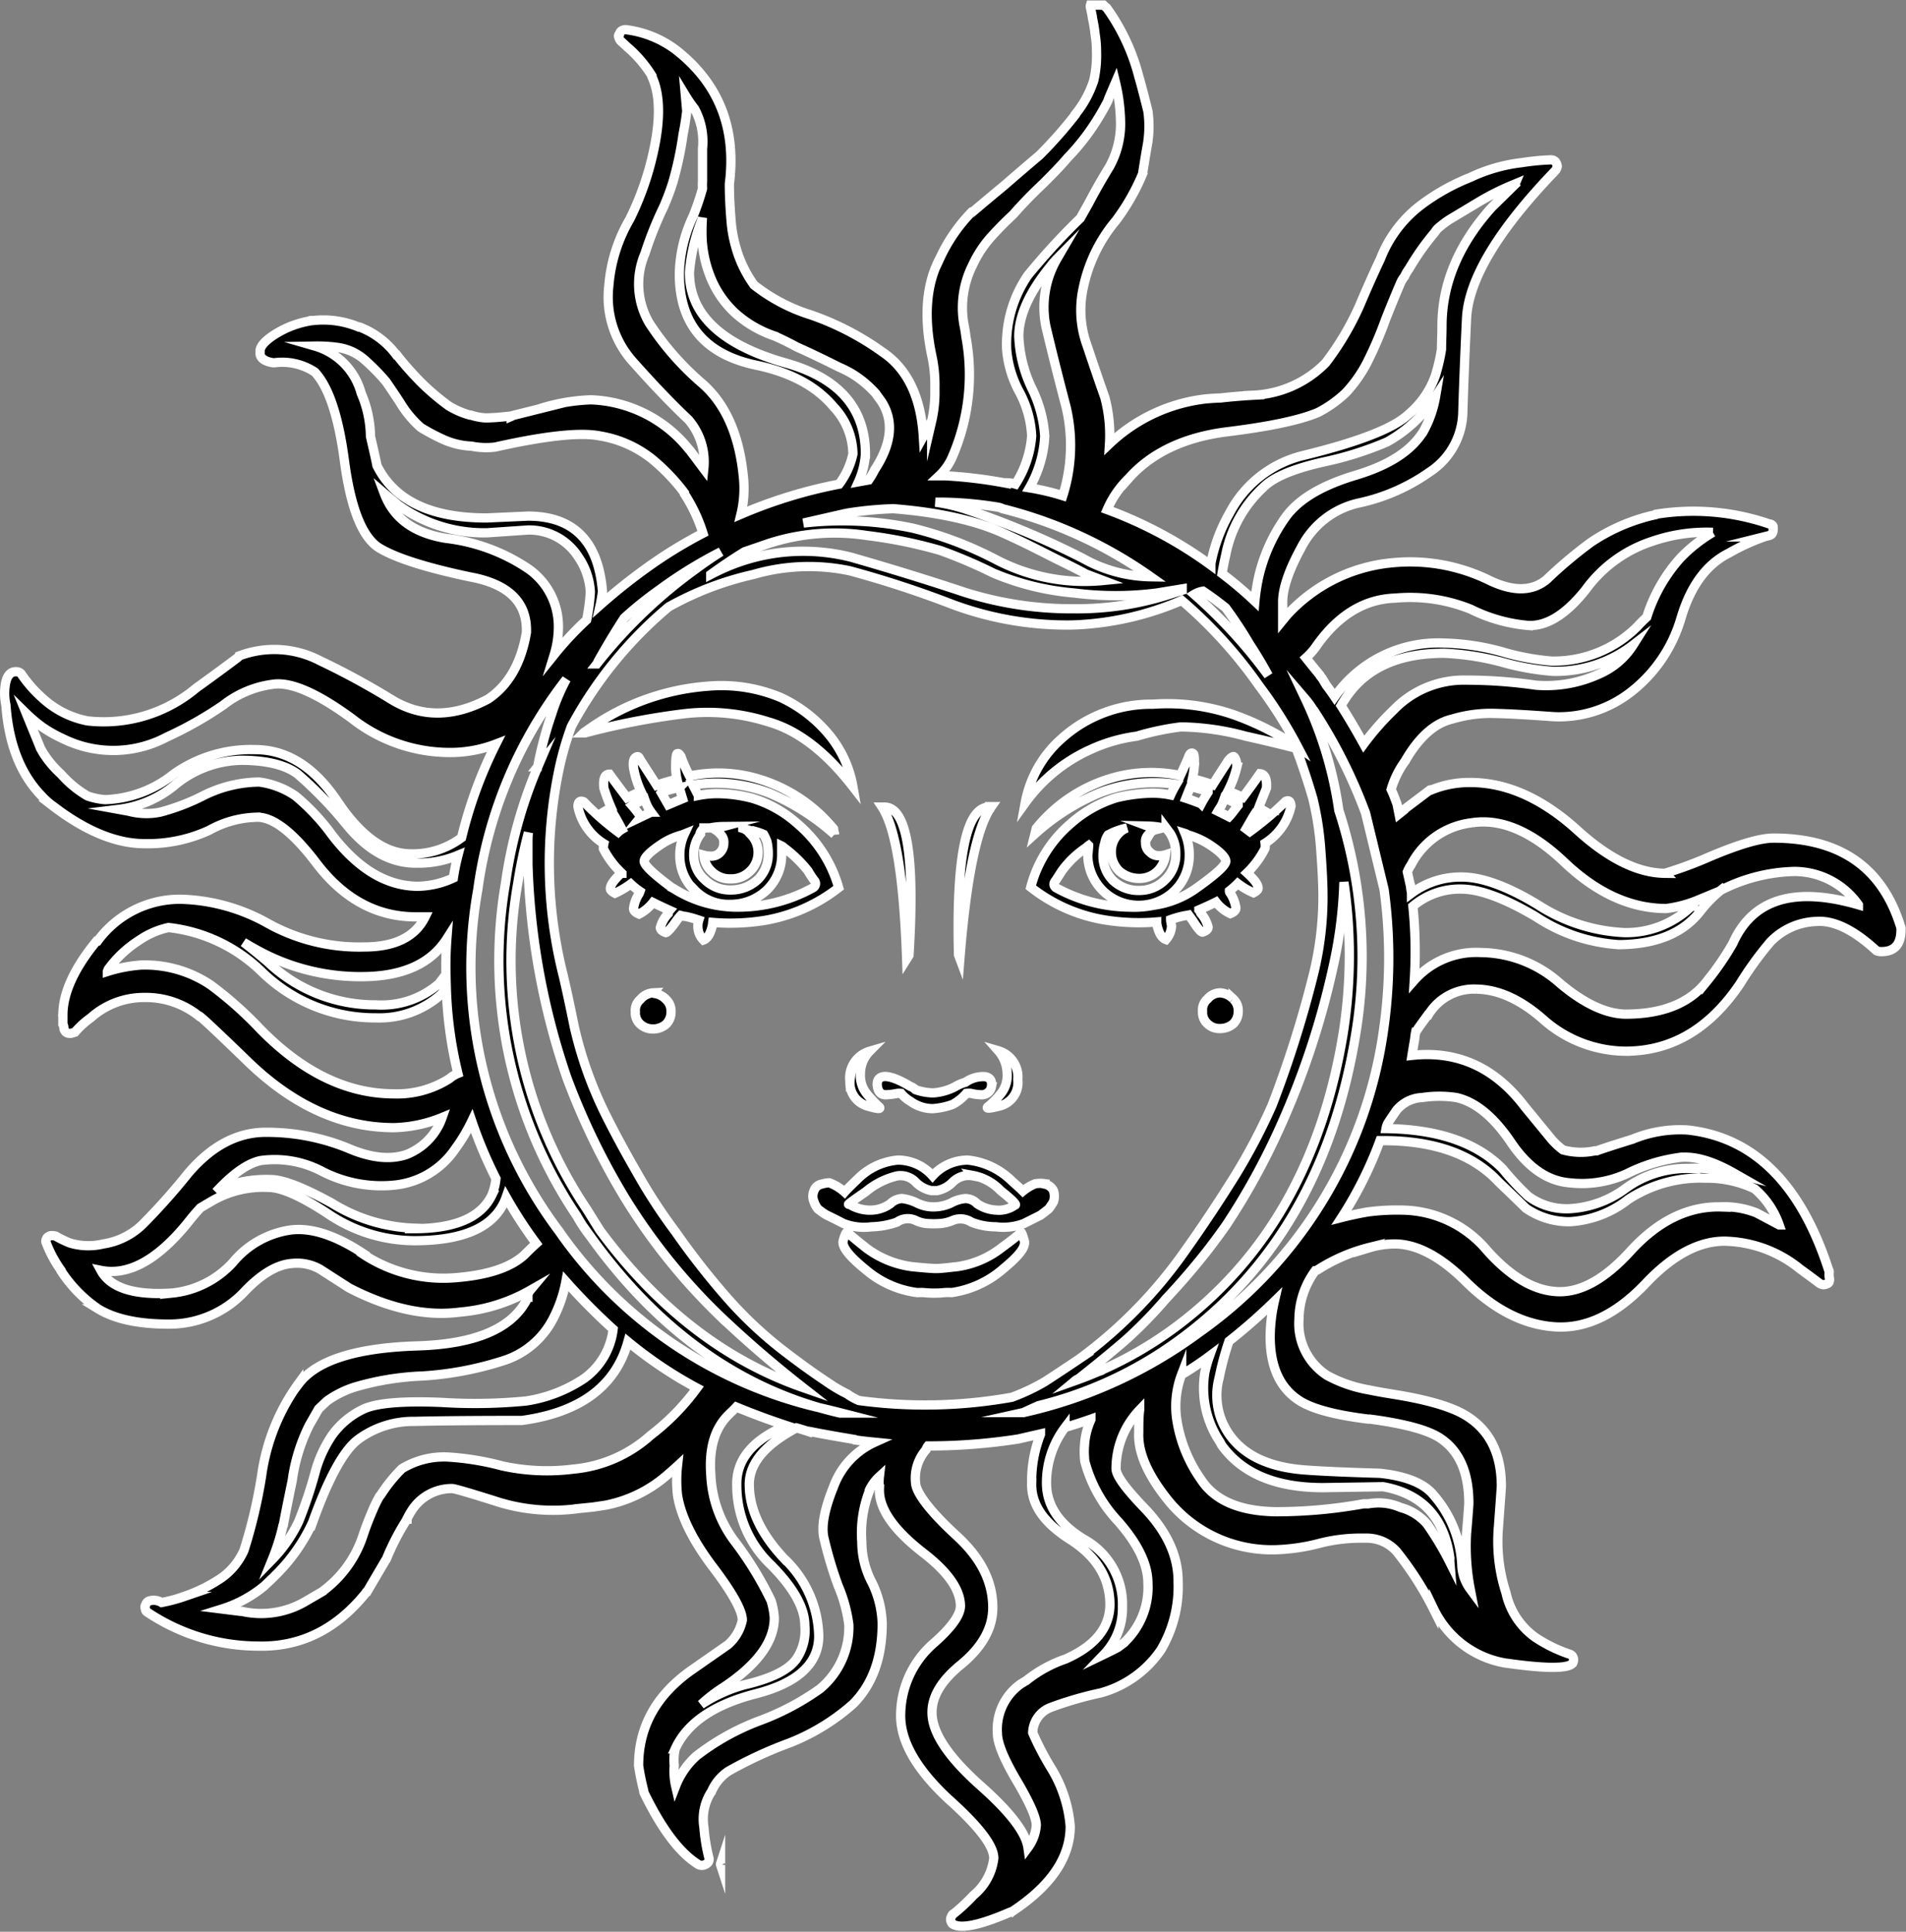 <svg id="ecosun" xmlns="http://www.w3.org/2000/svg" viewBox="0 0 205.79 208.48"><rect x="0" y="0" width="205.79" height="208.48" fill="#808080" stroke="none"/><defs><style>.cls-1{stroke:#fff;stroke-miterlimit:10;}</style></defs><title>economysun_2</title><g id="图层_2" data-name="图层 2"><g id="Layer_1" data-name="Layer 1"><path class="cls-1" d="M191,57.8l-.6.15h.05a23,23,0,0,0-3.8,1.75q-3.6,1.8-5.15,7a15.61,15.61,0,0,1-5.7,8.2,12.63,12.63,0,0,1-8,2.45c-2.77-.2-4.83-.32-6.2-.35a14.49,14.49,0,0,0-4.8.6q-2.85.65-5.1,4.55a10,10,0,0,0-1.5,3.05c.2.43.38.88.55,1.35a1.73,1.73,0,0,1,.1.3l.2,1,.5-.4a0,0,0,0,1,0-.05l2.85-2.15a.21.21,0,0,1,.15,0,10.8,10.8,0,0,1,4.2-.8q5.85,0,11.5,5.1,5.1,4.65,9.5,4.7a42.14,42.14,0,0,0,4.75-1.75q4.84-2.06,7-2.05,10.85,0,13.75,9.7v.2c0,1.57-.7,2.35-2.1,2.35a1.2,1.2,0,0,1-.55-.1q-3.7-3.41-6.55-3.15H196a7.22,7.22,0,0,0-4.85,2.2,36.78,36.78,0,0,0-3.3,4.55q-4.9,7.25-12.35,7.25a13.54,13.54,0,0,1-8.9-3.45c-2.43-2.13-4.83-3.22-7.2-3.25a5.74,5.74,0,0,0-5.2,2.8l-.05,0c-.53.73-1,1.35-1.3,1.85a5.79,5.79,0,0,0-.1.7q-.15.86-.3,1.8,7.35-.8,12.15,5.5l2.75,3.35a7.8,7.8,0,0,0,1.4,1.35,7.32,7.32,0,0,0,3.45.1s0,0,.1,0h.1c.53-.2,1.82-.62,3.85-1.25h0a13.51,13.51,0,0,1,5.95-1q10.74,1.16,15.25,15.15s.05,0,.05.15a3.45,3.45,0,0,0,0,.6.73.73,0,0,1,0,.45.32.32,0,0,1-.25.25.88.88,0,0,1-.4.1,1,1,0,0,1-.4-.15c-.57-.43-1.27-.95-2.1-1.55a13.31,13.31,0,0,0-8.15-3q-4.2,0-8.5,4.55-4.75,5-9.75,4.7t-9.6-4.8q-4.16-4.16-7.8-4.15a9.53,9.53,0,0,0-2.65.4l.05-.05a18.83,18.83,0,0,0-5.7,2.45h0l-.25.1v0a8.93,8.93,0,0,0-1.75,5.2,6.66,6.66,0,0,0,3.05,6.1h0a14.56,14.56,0,0,0,4.5,1.55c.8.17,1.73.33,2.8.5q5.55.9,7.8,2.35c2.47,1.57,3.7,4.08,3.7,7.55,0,.13-.12,1.77-.35,4.9a18,18,0,0,0,.85,6.6,8,8,0,0,0,3.15,4.8h0a15.71,15.71,0,0,0,3.65,1.8.73.73,0,0,1,.35.2,1,1,0,0,1,.15.35.93.93,0,0,1-.1.45,1.19,1.19,0,0,1-.4.25q-1.46.49-6.7-.25h-.05a10.55,10.55,0,0,1-7.85-5.85v.05a35.45,35.45,0,0,0-4-6.25,4.32,4.32,0,0,0-3.25-1.45h-.45a17.79,17.79,0,0,0-4.6.55,21.16,21.16,0,0,1-4.7.7,14.41,14.41,0,0,1-11.85-5.55q-3.15-4-3-7.1c0-.9,0-1.72.1-2.45a9.18,9.18,0,0,0-2.55,6.35c0,.77,1.1,2.23,3.2,4.4,2.37,2.53,3.53,5.15,3.5,7.85a13.36,13.36,0,0,1-1.85,7.3,11.54,11.54,0,0,1-6.5,4.65h0a38.92,38.92,0,0,0-5.35,1.55,3,3,0,0,0-2,2.75,30.81,30.81,0,0,0,1.95,3.75,14.15,14.15,0,0,1,2.1,6.35q0,5.1-6.35,9.25a.16.16,0,0,0-.1,0q-4.76,2.06-6.15,1.35a.46.46,0,0,1-.25-.3.53.53,0,0,1,0-.5c.07-.2.15-.32.25-.35a19.64,19.64,0,0,0,2.15-2,6.13,6.13,0,0,0,2.2-4c0-1.37-1.65-3.48-4.85-6.35q-5.4-5-5.2-9.35a10.32,10.32,0,0,1,3.55-7.5q2.85-2.5,2.9-4c0-1.8-1.37-3.72-4-5.75-3.23-2.5-4.82-4.8-4.75-6.9a6,6,0,0,1,0-1.35,4.76,4.76,0,0,0-1.1,1.5.16.16,0,0,0,0,.1,12.54,12.54,0,0,0-.8,5.45,9.41,9.41,0,0,0,1.1,4.4,10.73,10.73,0,0,1,1.1,4.4q0,5.55-3.15,8.7a23,23,0,0,1-6.85,4.2,44.44,44.44,0,0,0-6.6,3.05,5,5,0,0,0-1.85,2.25,0,0,0,0,0-.05.05A5.43,5.43,0,0,0,76,197.2a19.85,19.85,0,0,0,.55,3.35.61.61,0,0,1-.1.45,1,1,0,0,1-.5.3.91.91,0,0,1-.5-.05q-3-1.8-5.9-7.75a.62.62,0,0,1-.05-.25,26.08,26.08,0,0,1-.55-2.7q0-6.35,5.85-10.4l3.8-2.65a4.77,4.77,0,0,0,1.55-2.65q0-1.5-3-5.5-3.45-4.5-4-8a14.39,14.39,0,0,1,0-3.15c-.4.37-.82.73-1.25,1.1a14.24,14.24,0,0,1-6.55,3.15l-1.35.2-1.5.15a20.07,20.07,0,0,1-8.55-.65q-4.61-1.46-5.1-1.5a5.12,5.12,0,0,0-4.45,2.45c-.13.2-.28.47-.45.8v.05a26.27,26.27,0,0,0-2.25,4.35,0,0,0,0,0-.05.05l-2,3.4c-.07,0-.1.07-.1.1q-4.8,6-11.75,5.8h-.05a21.56,21.56,0,0,1-11.9-3.7.43.43,0,0,1-.15-.3.51.51,0,0,1,.05-.5.58.58,0,0,1,.3-.35,1.64,1.64,0,0,1,1.4.15,17.86,17.86,0,0,0,2.45-.65h-.05a17,17,0,0,0,4.05-2,7.19,7.19,0,0,0,2.45-3,55.12,55.12,0,0,0,1.9-8.05,22,22,0,0,1,4-9.95v.05q2.85-3.8,12.9-4.1,9.15-.3,11.65-4.85a3.29,3.29,0,0,1,.1-.4H57v-.1a.21.21,0,0,1,0-.15,1.22,1.22,0,0,1,.25-.5,18.37,18.37,0,0,1-7.55,2.35q-5.51.75-12-2.6L34.59,137a5,5,0,0,0-3-.65c-1.63.1-3.37,1.12-5.2,3.05a11.13,11.13,0,0,1-8.1,3.5h-.1q-4.9,0-7.6-1.65a14.48,14.48,0,0,1-4-4.1v-.05A13,13,0,0,1,5,134.15a.4.4,0,0,1,0-.4.46.46,0,0,1,.25-.3.6.6,0,0,1,.35-.1,1.83,1.83,0,0,1,.4.05,12,12,0,0,0,1.55.75,6.89,6.89,0,0,0,3.6.1A7.78,7.78,0,0,0,15.54,132a70.18,70.18,0,0,0,4.8-5.4q3.8-4.45,8.45-4.4a23.18,23.18,0,0,1,8.75,1.7c2.47,1.07,4.58,1.3,6.35.7a6.64,6.64,0,0,0,3.85-4,14.64,14.64,0,0,1-5.2,1.1q-8.51,0-15.95-7.3-4.5-4.35-5-4.7h-.05a9.2,9.2,0,0,0-6-2.05,8.6,8.6,0,0,0-5.75,2.2,9.17,9.17,0,0,0-1.7,1.55l-.35.1a.9.9,0,0,1-.4,0,.49.49,0,0,1-.3-.2.66.66,0,0,1-.15-.4.6.6,0,0,0-.1-.35v-.2l0-.7a.07.07,0,0,1,0-.1c0-2.33,1.18-5,3.65-8l.1,0a11,11,0,0,1,9-4.5A20.24,20.24,0,0,1,29,99.7a20.31,20.31,0,0,0,10.3,2.5q5,0,6.6-3.25c-.33,0-.67,0-1,0q-6.3,0-10.7-5.75c-2.6-3.43-4.8-5.12-6.6-5a11,11,0,0,0-5,1.4,15.81,15.81,0,0,1-7,1.45q-4.61,0-10-4.15a7.47,7.47,0,0,1-1.1-1Q1.09,82.4.64,76.1a6,6,0,0,1-.05-2.3c.17-.93.58-1.37,1.25-1.3a.69.69,0,0,1,.3.1.54.54,0,0,1,.2.2,13.88,13.88,0,0,0,2.25,2.55A10,10,0,0,0,9.44,77.8a15.52,15.52,0,0,0,11.75-3.55h0q2.36-1.69,4.5-3.3a.48.48,0,0,0,.1-.15,10.68,10.68,0,0,1,8.75.5,81.14,81.14,0,0,1,7.65,4.15q4.84,3,10.5,0,3.3-2.2,4.15-7.2V68q0-4.65-6.15-5.75-6.85-1.45-9.55-3-2.89-1.54-3.95-9.5-.95-7.2-3.2-9.6a6.38,6.38,0,0,0-4.35-1h-.15C28.47,39,28,38.55,28.09,38q-.11-.71,1.2-1.65a10.31,10.31,0,0,1,4.1-1.7.16.16,0,0,1,.1-.05.62.62,0,0,1,.25,0,10,10,0,0,1,5,.7h.1a8.9,8.9,0,0,1,3.95,3h.05c.77,1,1.6,1.92,2.5,2.85a26,26,0,0,0,3.1,2.65,9,9,0,0,0,2.3,1h.1a6.33,6.33,0,0,0,1.55.3c.93,0,1.87-.1,2.8-.2h.05l-.05.05a.48.48,0,0,0,.15-.1l2.8-.7a20.4,20.4,0,0,1,5.65-1h.05A14.18,14.18,0,0,1,74.39,48.5l.1.1,1.5,2a7,7,0,0,0-1.65-5.3q-2.7-2.55-5.9-6.15a10.47,10.47,0,0,1-2.7-8.35A16.85,16.85,0,0,1,68,23.65a31.46,31.46,0,0,0,2.65-7.75c.67-3.27.58-5.8-.25-7.6V8.2a13.37,13.37,0,0,0-2.7-3.15L67,4.4a1.07,1.07,0,0,1-.2-.4.31.31,0,0,1,.1-.35.47.47,0,0,1,.25-.35.85.85,0,0,1,.4-.1A11.27,11.27,0,0,1,73,5.4q6.9,5.4,5.75,14.45c0,1.57.1,2.95.2,4.15a13.69,13.69,0,0,0,.45,2.5,12.9,12.9,0,0,0,1.9,4.1l.1.15A19.12,19.12,0,0,0,87.59,34a30.11,30.11,0,0,1,7.7,4q4,2.7,4.4,9.1c.33-.6.63-1.17.9-1.7v.05a13.67,13.67,0,0,0,.35-3.45v-.1a14.76,14.76,0,0,0-.3-3.35q-1.4-6.49.85-10.7a17.93,17.93,0,0,1,3.45-5,.16.16,0,0,1,.1,0c1.1-.93,2.22-1.87,3.35-2.8q1.9-1.65,3.85-3.3l.05-.05a46.56,46.56,0,0,0,3.8-4.3v-.05a11.35,11.35,0,0,0,2-3.65,12,12,0,0,0,.3-3.1v0a11.52,11.52,0,0,0-.15-1.9,16.08,16.08,0,0,0-.3-1.8l0-.1c-.07-.33-.13-.65-.2-.95a.51.51,0,0,1,0-.3h1.4a3.63,3.63,0,0,0,.35.3,22.13,22.13,0,0,1,3.45,7.35c.37,1.27.68,2.53,1,3.8a11.78,11.78,0,0,1,0,3.25v.05c-.2,1.1-.38,2.2-.55,3.3a.16.16,0,0,0,0,.1,23.37,23.37,0,0,1-2.9,5.1,16.48,16.48,0,0,0-3.55,7.35,11.12,11.12,0,0,0,.45,6.2q1,3,1.9,5.55a15.72,15.72,0,0,1,.5,5,18.07,18.07,0,0,1,10-4.8c.5-.07,1.17-.12,2-.15q1.8-.2,3.6-.3a11.62,11.62,0,0,0,7.75-3.5A30.82,30.82,0,0,0,146.79,33c.73-1.73,1.48-3.42,2.25-5.05a13.33,13.33,0,0,1,4.35-5.8,22.8,22.8,0,0,1,5.35-3,17.55,17.55,0,0,1,5.6-1.6,25.5,25.5,0,0,1,3.1-.3.69.69,0,0,1,.5.2,1.19,1.19,0,0,1,.2.5,1.15,1.15,0,0,1-.2.45q-9.3,9.65-9.6,16c-.2,4.27-.33,7.63-.4,10.1a7.9,7.9,0,0,1-3.6,6.45,20.8,20.8,0,0,1-7.7,3.35,9.24,9.24,0,0,0-6.15,4.8c-1.37,2.5-2,4.45-2,5.85,0,.7,0,1.37,0,2l.45-.55a17.53,17.53,0,0,1,11.25-5.65,19.41,19.41,0,0,1,10.55,1.85q3.9,1.9,6.25-.05a48,48,0,0,1,4.75-4,20.23,20.23,0,0,1,7-3,0,0,0,0,1,.05-.05,25.2,25.2,0,0,1,12.25,1.05.44.44,0,0,1,.4.25,2.68,2.68,0,0,1,0,.45.66.66,0,0,1-.15.4A.63.63,0,0,1,191,57.8Zm-6.05-.35a18.1,18.1,0,0,0-6.65,1,14.36,14.36,0,0,0-7.1,5.2q-3.19,4-6.2,3.85a17.15,17.15,0,0,1-6.2-1.75,17.53,17.53,0,0,0-8.15-1.2q-4.9.15-8.4,5A7.56,7.56,0,0,1,141,71c.5.63,1,1.25,1.5,1.85l0,0a.16.16,0,0,0,.05.1,1.82,1.82,0,0,0,.2.25l.45.75v0c.33.43.63.85.9,1.25a13.66,13.66,0,0,1,11.75-5.8,25.57,25.57,0,0,1,6.7,1.05,26.27,26.27,0,0,0,5,.9,12.79,12.79,0,0,0,9.25-3.75,13.63,13.63,0,0,1,1-1,17.26,17.26,0,0,1,3.65-6.4A16.52,16.52,0,0,1,184.94,57.45Zm1,38.5a14,14,0,0,0-2.3,2.3c-1.83,2.43-4.79,3.67-8.85,3.7a18.26,18.26,0,0,1-8.95-3q-5.06-3-8.1-3a7.83,7.83,0,0,0-5.2,1.85,49.57,49.57,0,0,1,.15,8,8.93,8.93,0,0,1,7.2-3,13,13,0,0,1,8.5,3.3c2.6,2.2,5,3.32,7.1,3.35q6,0,8.75-3.5a30.54,30.54,0,0,0,2.85-4.15q3.19-7.16,13.55-4.15a8.46,8.46,0,0,0-6.9-3.6A18.31,18.31,0,0,0,185.94,96Zm-.3,34.3a9.48,9.48,0,0,1,4,.65l2.45,1.3a9,9,0,0,0-2.65-3.9,12,12,0,0,0-5.35-1.15,14.21,14.21,0,0,0-8.3,2.3,11.26,11.26,0,0,1-6.3,2.4,8.18,8.18,0,0,1-4.75-1.45c-.27-.27-1.25-1.22-2.95-2.85q-4.16-4.45-12.45-4.45H149a41.8,41.8,0,0,1-4.15,8.3c.9-.23,1.83-.43,2.8-.6a24.21,24.21,0,0,1,3.85-.2,12.14,12.14,0,0,1,9.05,4.35q3.85,4.31,7.65,4.45t8-4.55Q180.54,130.2,185.64,130.25Zm-3-32.45a3.08,3.08,0,0,1,.65-.65,13.23,13.23,0,0,1-3.4.9q-5.74,0-11-5t-10-4.25a8.45,8.45,0,0,0-6.55,4.55,3.51,3.51,0,0,0-.4.75l.3,1.35a.3.3,0,0,1,.05.2c0,.23.07.48.1.75a8.92,8.92,0,0,1,5.4-1.75q3.3,0,8.25,3a18.75,18.75,0,0,0,9.35,3A10.19,10.19,0,0,0,182.64,97.8Zm-.3,28.3a16.22,16.22,0,0,1,4.85.5q-3.6-2.05-6.1-1.65a17.88,17.88,0,0,0-5.4,1.7,11.69,11.69,0,0,1-6.25,1q-3.56-.3-6.3-4.35c-1.87-2.77-3.83-4.38-5.9-4.85a12.43,12.43,0,0,0-3.7,0,3.79,3.79,0,0,0-2.75,1.35c-.44.63-.78,1.13-1,1.5a2.38,2.38,0,0,0-.15.5q8.44.11,12.6,4.35A30.32,30.32,0,0,0,165,129.1a7,7,0,0,0,4.4,1.35,11.17,11.17,0,0,0,6.05-2.15A11.24,11.24,0,0,1,182.34,126.1Zm-91-70.7-4.6,1.05a36.93,36.93,0,0,1,11.8.55,39.92,39.92,0,0,1,9,3.4,20.59,20.59,0,0,0,11.55,2.25l-1.85-.7c-.6-.33-1.55-.82-2.85-1.45s-3.32-1.73-6.15-3-6.73-2.2-11.8-2.6A39,39,0,0,0,91.34,55.4ZM72.19,65.5l0,0a44.06,44.06,0,0,0-10.5,12.9,34.23,34.23,0,0,0-1.25,4.25,49.55,49.55,0,0,0,.4,22.75c.4,1.73.78,3.52,1.15,5.35a42.4,42.4,0,0,0,3.4,9.55q1.5,3,3.35,6.2a58.23,58.23,0,0,0,4.2,6.45,81.73,81.73,0,0,0,5.3,6.8,43.47,43.47,0,0,0,6.2,5.9c1.47,1.13,3,2.27,4.7,3.4a17,17,0,0,0,2.35,1.4,6.24,6.24,0,0,0,1.25.7,53.2,53.2,0,0,0,16.5-.35,22,22,0,0,0,3.6-1.7c1.23-.8,2.47-1.62,3.7-2.45a50.1,50.1,0,0,0,11.3-11.5q2.85-4,5.5-8.25a64.14,64.14,0,0,0,4-7.6,119.52,119.52,0,0,0,4.5-14.25,34.88,34.88,0,0,0,1-8.15c0-1.8-.12-3.58-.25-5.35a32.64,32.64,0,0,0-.85-5.4q-.8-2.74-1.8-5.4-2.74-.7-5.45-1.3a27.71,27.71,0,0,0-7-1,28.93,28.93,0,0,0-4.75,1,17.17,17.17,0,0,0-4.9,1.4,17.59,17.59,0,0,0-7.15,5.8,12.18,12.18,0,0,1,4-7A14.44,14.44,0,0,1,124.49,76a22,22,0,0,1,8.75,1.15,30.65,30.65,0,0,1,6.9,3.5,48.15,48.15,0,0,0-4.2-6.65,49.32,49.32,0,0,0-8.35-9.2,32.3,32.3,0,0,1-11.8,2.65,35.52,35.52,0,0,1-12.9-2.2,110.94,110.94,0,0,0-11.15-3.65,21.44,21.44,0,0,0-10.4.4A33.91,33.91,0,0,0,72.19,65.5Zm-1-1.85h0a39,39,0,0,0-3.8,3.05Q65.9,69,64.59,71.35q0,.11-.15.3A53,53,0,0,1,75.14,61.4c.9-.67,1.8-1.28,2.7-1.85A47.42,47.42,0,0,0,71.19,63.65ZM52.59,57.5a15.82,15.82,0,0,1-9.6-3c-.57-.47-1.07-.88-1.5-1.25,1,2.67,3.18,4.28,6.65,4.85a20,20,0,0,1,9,3.35,7.59,7.59,0,0,1,3.15,6.25,10.22,10.22,0,0,1-.45,2.95,34.39,34.39,0,0,1,3.5-3.75,22,22,0,0,0,.4-3,7.37,7.37,0,0,0-1.3-3.8A6.29,6.29,0,0,0,57,57.2ZM41.69,41.2a22,22,0,0,0-2.3-2.35,5.6,5.6,0,0,0-2.9-1.35A16,16,0,0,0,34,37.35a7.27,7.27,0,0,1,5,5.1,12.1,12.1,0,0,1,1,4.65c.23,1,.47,2,.7,3.15q2.81,5.66,11.85,5.65L57,55.7q7.4,0,8.05,8.15c-.07.5-.15,1-.25,1.45,1.5-1.33,3.1-2.62,4.8-3.85a49.29,49.29,0,0,1,6.3-3.9,17.25,17.25,0,0,0-2-4.25l0-.1a21,21,0,0,0-3.55-3.7,12.23,12.23,0,0,0-5.55-2.45q-3.15-.64-11.35,1.2a8.14,8.14,0,0,1-2.55-.1,8.27,8.27,0,0,1-3.1-.75,22.79,22.79,0,0,1-2.35-1.25,11.31,11.31,0,0,1-2.25-2.7Q42.55,42.45,41.69,41.2ZM75.84,23.5a3,3,0,0,1-.15.45,19.45,19.45,0,0,0-1.25,5.45q0,6.8,10.3,9.75,8.7,2.4,8.7,9.85a8.74,8.74,0,0,1-.75,3l1.1-.2a8.86,8.86,0,0,0,.65-1.1q2.75-4.2.75-7.35l-.65-.9a11.46,11.46,0,0,0-2.6-2.15,13.05,13.05,0,0,0-1.4-.7c-1.53-.77-3-1.48-4.5-2.15-.87-.47-1.68-.87-2.45-1.2a12.17,12.17,0,0,1-4.2-2.45,10.67,10.67,0,0,1-2.6-3.7,12.83,12.83,0,0,1-1-5.15C75.79,24.43,75.81,24,75.84,23.5Zm-3.2-3.8a25.36,25.36,0,0,1-1,2.65,39.08,39.08,0,0,0-2,5,8.32,8.32,0,0,0,.45,7.5,30.35,30.35,0,0,0,5.8,6.6q3.8,3.4,4.4,10.3A11.81,11.81,0,0,1,80,55.5a51.7,51.7,0,0,1,10.6-3.25A8.44,8.44,0,0,0,92.09,49,7.53,7.53,0,0,0,90,43.9q-2.8-3.34-8.4-4.5-8.25-1.76-8.25-9.85a15.12,15.12,0,0,1,1.5-6.25,27.87,27.87,0,0,0,1-2.95,7.16,7.16,0,0,1,0-.8v-3.5a7.45,7.45,0,0,0-.85-4.3,14.9,14.9,0,0,1-1-1.45l.15,1.7c-.1.83-.23,1.67-.4,2.5A37.58,37.58,0,0,1,72.64,19.7Zm7.75,39.85q-1.8,1.1-3.65,2.45a24.26,24.26,0,0,1,2.55-1.15,21.05,21.05,0,0,1,12.65-.7q6.15,1.76,12.15,3.75a38.18,38.18,0,0,0,11.85,1.8,32.67,32.67,0,0,0,10.15-1.5l1.55-.5v-.15l-2.75.45A35.19,35.19,0,0,1,116,64a28.74,28.74,0,0,1-8.75-2.15,53.09,53.09,0,0,0-5.75-2.45,50.41,50.41,0,0,0-7.85-1.6A23.08,23.08,0,0,0,83,58.65ZM11.69,104.6l-.1.25a15.84,15.84,0,0,1,3.65-.7,12.71,12.71,0,0,1,7.5,2.15,40.63,40.63,0,0,1,5.35,4.75q6.79,6.95,14.35,7a10.53,10.53,0,0,0,6.1-1.65,3.2,3.2,0,0,1,.9-.55,44.24,44.24,0,0,1-1.25-9.2,6.22,6.22,0,0,1-.6.7,10,10,0,0,1-7,2.5,17.49,17.49,0,0,1-12.25-4.9,17.15,17.15,0,0,0-10.15-4.85,9,9,0,0,0-3.2,1.4A12.25,12.25,0,0,0,11.69,104.6ZM4.59,81.15a11,11,0,0,0,2,2.4A11.56,11.56,0,0,0,9.44,85.9a7.44,7.44,0,0,0,1.9.4,12.48,12.48,0,0,0,7.4-2.75,14.41,14.41,0,0,1,8.8-2.65q5.15,0,8.9,5.6t7.85,5.65a8.77,8.77,0,0,0,5.55-1.75,47,47,0,0,1,3.7-10.1,13.72,13.72,0,0,1-4.35.9A17.12,17.12,0,0,1,38,77.55q-5.66-4.15-8.55-3.7a10.91,10.91,0,0,0-5.35,2.25A40.49,40.49,0,0,1,18,79.55a12.28,12.28,0,0,1-11.25.15,14.14,14.14,0,0,1-2.2-1.25A16,16,0,0,1,2.84,77L4.39,80.8A3.63,3.63,0,0,1,4.59,81.15Zm157.7-9.65a28.93,28.93,0,0,0-6.4-1q-7.5,0-10.7,5c-.13.2-.27.42-.4.65.87,1.37,1.68,2.75,2.45,4.15a29,29,0,0,1,3.25-3.7,10.5,10.5,0,0,1,7.8-3.2,52.86,52.86,0,0,1,7.55.55,13.73,13.73,0,0,0,6.8-1.2,8.19,8.19,0,0,0,3.7-3.15,13.7,13.7,0,0,1-8.7,2.85A27.74,27.74,0,0,1,162.29,71.5ZM132.34,59.9c-.13.57-.27,1.23-.4,2a42,42,0,0,1,3.55,3,21.2,21.2,0,0,1,.4-2.6,18.11,18.11,0,0,1,3-6.6c1.4-1.87,3.88-3.33,7.45-4.4s6-2.58,7.35-4.75A11.93,11.93,0,0,0,155,42.8a14.8,14.8,0,0,1-5.25,4.9,36.51,36.51,0,0,1-6.8,2.15q-4.91,1.09-6.55,2.75A13.39,13.39,0,0,0,132.34,59.9Zm0,5.7c-.83-.67-1.65-1.27-2.45-1.8a2.68,2.68,0,0,0-.95.35,54.23,54.23,0,0,1,8,8.75c-.63-1.17-1.3-2.28-2-3.35A45.6,45.6,0,0,0,132.34,65.6Zm-24.1-10.7a1.63,1.63,0,0,0-.4-.15A40.59,40.59,0,0,0,102,54.2h-1a18,18,0,0,1,3.55.85,93.32,93.32,0,0,1,12.35,5.2,15.44,15.44,0,0,0,7.35,2A47.92,47.92,0,0,0,108.24,54.9Zm4.7-19.6a10.42,10.42,0,0,1,1.2-7.4,7.64,7.64,0,0,0-.65.75Q110,32.9,110,36.3a14.31,14.31,0,0,0,1.45,5.7,13.52,13.52,0,0,1,1.35,5.1,12.51,12.51,0,0,1-1.65,5.55,25.48,25.48,0,0,1,3.6.85,18,18,0,0,0,.35-9.6Q113.94,39.5,112.94,35.3Zm-.3-15.5q-1.76,1.65-3.25,3.35c-.9.83-1.75,1.7-2.55,2.6a12.51,12.51,0,0,0-1.85,2.9,10.22,10.22,0,0,0-.85,6.7q.1.55.15,1a22.26,22.26,0,0,1-1.4,12.8,6.1,6.1,0,0,1-1.5,2.2h.7a49.82,49.82,0,0,1,6.55.8v-.05q.49,0,1,.15a11.17,11.17,0,0,0,1.75-5.2,11.13,11.13,0,0,0-1.3-4.7,11.56,11.56,0,0,1-1.4-4.65,13.1,13.1,0,0,1,2.3-8,72.35,72.35,0,0,1,5.65-6.15l.9-1.6q1.05-2,2.25-3.95a9.57,9.57,0,0,0,1.2-4.6,19.78,19.78,0,0,0-.55-4.5l-.6,1.4c-.1.23-.18.45-.25.65-.4.77-.83,1.52-1.3,2.25a24.15,24.15,0,0,1-3,3.8C114.44,18,113.54,18.9,112.64,19.8Zm50.85.2a.48.48,0,0,0,.1-.15l-.6.25a28.1,28.1,0,0,0-3.5,1.8c-1,.6-2,1.2-3,1.8a10.49,10.49,0,0,0-1.3,1c-.14.17-.23.3-.3.4a28.31,28.31,0,0,0-2.75,3.9,4.3,4.3,0,0,0-.5.85,3,3,0,0,0-.45.75c-.57,1.33-1.1,2.63-1.6,3.9a40.84,40.84,0,0,1-2,4.65,14.44,14.44,0,0,1-2.3,3.25,13,13,0,0,1-2.95,2.1c-1.93.83-5.22,1.53-9.85,2.1s-8.2,2.3-10.6,5a10.52,10.52,0,0,0-2.35,3.4,45.56,45.56,0,0,1,11.2,6V60.8a17.53,17.53,0,0,1,2-5.4,12.22,12.22,0,0,1,8-6.25q9-2.2,11.35-4.45a9.61,9.61,0,0,0,2.9-4.2,20.79,20.79,0,0,0,.65-2.8c0-.83.05-1.67.05-2.5q0-6.86,5.4-12.85ZM136.74,85.05c-.33.83-.62,1.55-.85,2.15.33.17.67.35,1,.55l-1.35.35a.48.48,0,0,1-.15-.1c-.3.47-.58,1-.85,1.45l.4.3a34.28,34.28,0,0,0,3.85-3.25c.37-.2.57,0,.6.5a6.28,6.28,0,0,1-2.8,4,2.14,2.14,0,0,1,0,.55,9.6,9.6,0,0,1-1.95,2.65q1.2,1.09,1.2,1.65c0,.17-.17.33-.5.5a7.69,7.69,0,0,1-1.7-1,9.24,9.24,0,0,1-.9.8.33.33,0,0,0,.1.25,4,4,0,0,1,.6,1.6q0,.35-.6.6a4.15,4.15,0,0,1-1.55-1.25c-.6.3-1.22.58-1.85.85a1.07,1.07,0,0,1,.2.35,3.57,3.57,0,0,1,.8,1.5c0,.23-.2.42-.6.55-.2,0-.57-.47-1.1-1.3l-.4-.55-.55.1a10.51,10.51,0,0,0-1.4.4c0,.2.07.43.1.7a2.39,2.39,0,0,1-.6,1.45c-.47-.17-.82-.75-1-1.75v-.15a23,23,0,0,1-5.8-.25,17.51,17.51,0,0,1-7.8-3.5,13.55,13.55,0,0,1,4.35-6.9,13.36,13.36,0,0,1,4.9-2.75,17.3,17.3,0,0,1,3.95-.5,10,10,0,0,1,1.9.2,12.1,12.1,0,0,1,.6-1.15h0a16.21,16.21,0,0,0-8.25.9,24.56,24.56,0,0,0-7,4.45l.15-.6a16.33,16.33,0,0,1,7.9-5.35,15.28,15.28,0,0,1,7.65-.35c.5-1.1.78-1.73.85-1.9.13-.43.3-.6.5-.5s.18.63.15,1.5a10,10,0,0,1-.2,1.25,18.31,18.31,0,0,1,2.2.65c.5-.8,1.07-1.68,1.7-2.65.23-.27.42-.4.55-.4s.38.52.35,1.15a11.46,11.46,0,0,1-.95,2.55l1.6.7c.53-.7,1.15-1.55,1.85-2.55C136.57,83.55,136.81,84.05,136.74,85.05Zm-29.9,2h.2q-2.36,3.34-3.4,16.4l-.15-.4Q103.09,87.05,106.84,87.1Zm26.85-.2a10.3,10.3,0,0,0-1.5-.7c-.07.2-.15.42-.25.65s-.32.52-.45.75l1.2.6C133,87.83,133.29,87.4,133.69,86.9Zm-16.15,4.4a2.21,2.21,0,0,0-.3.25,10.28,10.28,0,0,0-2.6,2.5L114,95c-.27.3-.27.57,0,.8a16.78,16.78,0,0,0,8,2.1,10.56,10.56,0,0,0,2.55-.2,10.32,10.32,0,0,0,4.7-1.9c2.07-1.47,3.1-2.42,3.1-2.85s-.7-1.15-2.1-2a8.81,8.81,0,0,0-2-.85,1.05,1.05,0,0,0-.3-.15,5.9,5.9,0,0,1,.45,2.35,5.29,5.29,0,0,1-1.55,3.8,5.5,5.5,0,0,1-3.9,1.6,5.46,5.46,0,0,1-5.5-5.4C117.49,92,117.51,91.63,117.54,91.3Zm6.6-1.3a1,1,0,0,0-.45,1,1.18,1.18,0,0,0,.45,1,1.29,1.29,0,0,0,1,.4,2.11,2.11,0,0,0,.7-.1,3,3,0,0,1-.85,1.75,2.79,2.79,0,0,1-2,.8,3.26,3.26,0,0,1-2.15-.8,2.85,2.85,0,0,1-.85-2.1,2.79,2.79,0,0,1,.85-2,2.17,2.17,0,0,1,.85-.55,8,8,0,0,0-1.65.55l-.4.2a2.18,2.18,0,0,0-.35.85v0a4.35,4.35,0,0,0-.2,1.35A3.74,3.74,0,0,0,120.14,95,4,4,0,0,0,123,96.1a3.9,3.9,0,0,0,2.8-1.15v0a3.74,3.74,0,0,0,1.15-2.75,4.11,4.11,0,0,0-.6-2.25h0l-.45-.6a.49.49,0,0,0-.2-.05h-.35a9.22,9.22,0,0,0-1.45-.15,5.82,5.82,0,0,1,.85.4A1,1,0,0,0,124.14,90Zm6.3-4.5a13.59,13.59,0,0,0-1.9-.55c-.17.4-.33.82-.5,1.25q.79.26,1.65.6A14.51,14.51,0,0,1,130.44,85.5ZM144,104.05a87.69,87.69,0,0,1-5.75,17.5,74.23,74.23,0,0,1-5.85,10.65c-.63.9-1.28,1.78-1.95,2.65q-2.15,2.75-4.55,5.3a47.87,47.87,0,0,1-4.45,4.55c-1.63,1.4-3.32,2.77-5,4.1a1.17,1.17,0,0,0-.35.2,41.55,41.55,0,0,0,11.25-6.1q14.4-11,17.7-31.55a53.67,53.67,0,0,0,.05-16.15A47.31,47.31,0,0,1,144,104.05Zm-2.1-27.25a8.69,8.69,0,0,0-.95-1.35,41.66,41.66,0,0,1,3.6,12,50.94,50.94,0,0,1,1.85,24Q143,132.64,128.14,144a43,43,0,0,1-16,7.7q-.8.35-1.65.75a50.33,50.33,0,0,0,19-8.65h0a48,48,0,0,0,19.85-32.35,54.47,54.47,0,0,0,.1-15.45l-2-8.25A55.29,55.29,0,0,0,141.94,76.8ZM95.49,87.1q3.65,0,2.65,16l-.25.4q-.45-13.05-2.65-16.4Zm13.25,28.75a3.8,3.8,0,0,0-.95-2.45,2.94,2.94,0,0,1,2.1,3.1,2.61,2.61,0,0,1-1.9,2.85c-1.27.33-1.67.32-1.2,0a9.8,9.8,0,0,0,1.3-1.35A3.12,3.12,0,0,0,108.74,115.85Zm-10.45,1.4a1.43,1.43,0,0,1,.55.35,6.15,6.15,0,0,0,1.9.35,6,6,0,0,0,2.35-.65,4.63,4.63,0,0,1,1.15-.5,3.34,3.34,0,0,1,2.15-.6c.53.1.75.47.65,1.1a1.06,1.06,0,0,1-1.1.85,5.24,5.24,0,0,1-1.1-.15,2.27,2.27,0,0,0-.5,0,5.15,5.15,0,0,1-1.5,1.2,7.9,7.9,0,0,1-2.15.45,4.13,4.13,0,0,1-2.4-.8,3.74,3.74,0,0,1-1-.85,1.83,1.83,0,0,0-.4,0,7.75,7.75,0,0,1-1.25.15c-.5,0-.8-.28-.9-.85s.07-1,.6-1.1S96.86,116.38,98.29,117.25Zm34.85-9.45a1.71,1.71,0,0,1,.55,1.35,1.83,1.83,0,0,1-.55,1.35,2.14,2.14,0,0,1-1.4.5,1.83,1.83,0,0,1-1.35-.5,1.63,1.63,0,0,1-.55-1.35,1.54,1.54,0,0,1,.55-1.35,1.79,1.79,0,0,1,1.35-.65A2.11,2.11,0,0,1,133.14,107.8Zm-20.3,20a1.31,1.31,0,0,1,.9.7,1.89,1.89,0,0,1,0,1.2,7.49,7.49,0,0,1-.5.75c-.2.17-.5.4-.9.7l-1.8.9a6.3,6.3,0,0,1-3,.35,7.25,7.25,0,0,1-2.65-.5,2.17,2.17,0,0,0-2-.2,4.24,4.24,0,0,1-1.4.35,10.11,10.11,0,0,1-1.35,0,3.35,3.35,0,0,1-1.3-.35,2,2,0,0,0-2,.2,9,9,0,0,1-2.75.5,6.19,6.19,0,0,1-3-.35q-1.16-.6-1.8-.9a6.09,6.09,0,0,1-1-.7,2.51,2.51,0,0,1-.4-.75,1.48,1.48,0,0,1,0-1.2,1.06,1.06,0,0,1,.8-.7,3.52,3.52,0,0,1,.85-.15,5.16,5.16,0,0,1,1.65,1c.17-.2.65-.68,1.45-1.45a7,7,0,0,1,4.3-2,5,5,0,0,1,3.75,1.7,5.13,5.13,0,0,1,3.8-1.7,7.92,7.92,0,0,1,4.75,2.25c.53.47.93.83,1.2,1.1a5,5,0,0,1,1.35-.8A3.62,3.62,0,0,1,112.84,127.75Zm-7.8-.9a2.43,2.43,0,0,0-2.2.7,3.2,3.2,0,0,1-1.7.9,1.53,1.53,0,0,0-.3,0,.62.62,0,0,0-.25,0,3.2,3.2,0,0,1-1.7-.9,2.29,2.29,0,0,0-2-.7,8.2,8.2,0,0,0-3.4,1.7q-2.25,1.55-1.8,1.35a4.16,4.16,0,0,0,2.45.65,3.68,3.68,0,0,0,2-.7,1.91,1.91,0,0,1,1.25-.55,5,5,0,0,1,1.65.5,4,4,0,0,0,1.6.4h.25a4.48,4.48,0,0,0,1.75-.4,3.94,3.94,0,0,1,1.6-.5,1.79,1.79,0,0,1,1.25.55,3.94,3.94,0,0,0,2.1.7,2.94,2.94,0,0,0,2-.55c.23,0-.28-.55-1.55-1.55A5.52,5.52,0,0,0,105,126.85ZM89.39,79.15a12.08,12.08,0,0,1,2.7,5.75q-4.4-5.66-9.15-7a21.65,21.65,0,0,0-9.25-.85,79.87,79.87,0,0,0-10.35,2,.62.62,0,0,1-.25.05H63l.05-.05.3-.2a25.48,25.48,0,0,1,13.15-4.8,16.54,16.54,0,0,1,7.85,1.25A15,15,0,0,1,89.39,79.15Zm28.4,74c-.93.33-1.87.63-2.8.9a9.92,9.92,0,0,0-2,6c0,2.43,1.37,4.47,4.1,6.1a8,8,0,0,1,4.1,7.25,7.18,7.18,0,0,1-2,5.15q.85-.41,1.5-.75l.6-.45a8.17,8.17,0,0,0,2.65-6.5q0-3-3.2-6.65a15.08,15.08,0,0,1-3.6-6.45,2.83,2.83,0,0,1-.05-.5,8,8,0,0,1,0-1.2A7.86,7.86,0,0,1,117.79,153.2Zm9.8-4.85a9.73,9.73,0,0,0-.55,4.8,15.23,15.23,0,0,0,2.65,6.6c1.47,2.23,4.13,3.38,8,3.45a52.94,52.94,0,0,0,9.5-.85,3.64,3.64,0,0,1,.5,0,7.51,7.51,0,0,1,.95-.1,6,6,0,0,1,2.6.5,5.67,5.67,0,0,1,2.85,1.8,32.73,32.73,0,0,1,2.45,4.1,2.68,2.68,0,0,1,0-.45q-.9-6.56-7.2-7.7l-6.5.1q-7.65,0-10.95-4.6a3.87,3.87,0,0,0-.25-.45,10.45,10.45,0,0,1-1.55-7.4,14.63,14.63,0,0,1,.5-1.75A34,34,0,0,1,127.59,148.35Zm4,.55a7.37,7.37,0,0,0,.35,4.55q2.06,4.76,9.05,5.25,2.74.2,8,.35,4.2.45,5.75,2.3a12.39,12.39,0,0,1,3.1,7.8,4.66,4.66,0,0,0,.9,2.4,24.36,24.36,0,0,1-.4-6c.17-2,.25-3.12.25-3.25q0-5.2-3.35-7.2-2.06-1.2-7.35-1.9h-.2c-3.47-.43-5.88-1.07-7.25-1.9q-3.3-2-3.3-7a17.8,17.8,0,0,1,.45-3.8,61.73,61.73,0,0,1-4.9,4.3A31.13,31.13,0,0,0,131.59,148.9Zm-19.25,5.9-2.4.55a63.06,63.06,0,0,1-9.75.75,1.11,1.11,0,0,0-.2.4,4.67,4.67,0,0,0-1.1,3.85c.27,1.13,1.73,3,4.4,5.45s3.9,5,3.9,7.75q0,3.34-3.5,6.2t-3,5.85q.5,3,5.15,7.15c3.2,2.83,4.92,5.07,5.15,6.7a4.66,4.66,0,0,0,.9-2.4q0-1.25-2.1-4.8c-1.4-2.37-2.1-4.08-2.1-5.15a6,6,0,0,1,2.5-5.3l.65-.4a14,14,0,0,1,4.2-2.3q4.75-2.1,4.8-5.85c0-2.9-1.47-5.25-4.3-7.05s-4.22-3.77-4.15-6.1A13.77,13.77,0,0,1,112.34,154.8Zm-2.15-21.75c.07-.1.2.2.4.9s-.62,1.67-2.35,3.1a10.81,10.81,0,0,1-5.5,2.5,5.11,5.11,0,0,0-.75,0,11.14,11.14,0,0,1-2.25,0,6.55,6.55,0,0,0-.7,0,10.61,10.61,0,0,1-5.6-2.5c-1.77-1.43-2.57-2.47-2.4-3.1s.35-1,.45-.9.75.67,2.05,1.7a10.5,10.5,0,0,0,4.9,2c1,.1,1.77.17,2.4.2s1.53-.1,2.5-.2a10.06,10.06,0,0,0,4.75-2C109.42,133.72,110.12,133.15,110.19,133.05ZM82,84.1A16.61,16.61,0,0,1,90,89.45l.1.6a25.43,25.43,0,0,0-7-4.45,16,16,0,0,0-8.2-.9h-.1c.17.33.37.72.6,1.15a10.75,10.75,0,0,1,2-.2,15.45,15.45,0,0,1,3.8.5,12.84,12.84,0,0,1,4.9,2.75,14.06,14.06,0,0,1,4.45,6.9,17.81,17.81,0,0,1-7.8,3.5,23.08,23.08,0,0,1-5.8.25.5.5,0,0,0,0,.15c-.2,1-.53,1.58-1,1.75a2.09,2.09,0,0,1-.6-1.45,2.11,2.11,0,0,1,.1-.7A11.85,11.85,0,0,0,74,98.9c-.2,0-.37-.07-.5-.1a5.15,5.15,0,0,0-.45.55c-.57.83-1,1.27-1.15,1.3-.4-.13-.6-.32-.6-.55a3.42,3.42,0,0,1,.85-1.5.64.64,0,0,1,.15-.35c-.6-.27-1.2-.55-1.8-.85A4.68,4.68,0,0,1,69,98.65q-.6-.25-.6-.6a4,4,0,0,1,.6-1.6,2.16,2.16,0,0,0,.1-.25,7.07,7.07,0,0,1-1-.8,9.42,9.42,0,0,1-1.7,1c-.33-.17-.5-.33-.5-.5,0-.37.38-.92,1.15-1.65h.1a9.6,9.6,0,0,1-2-2.65,2.14,2.14,0,0,1,.05-.55,6.08,6.08,0,0,1-2.8-4c0-.53.25-.7.65-.5a29.34,29.34,0,0,0,3.7,3.25,2,2,0,0,1,.4-.3c-.27-.5-.53-1-.8-1.45a.52.52,0,0,0-.2.1L65,87.75a7.24,7.24,0,0,1,1-.55,21.78,21.78,0,0,1-.8-2.15q-.15-1.5.6-1.5c.73,1,1.37,1.85,1.9,2.55l1.5-.7a10.19,10.19,0,0,1-.8-2.55c-.07-.63,0-1,.3-1.15s.3.13.5.4c.63,1,1.2,1.85,1.7,2.65a18.31,18.31,0,0,1,2.2-.65,6,6,0,0,1-.15-1.25q0-1.3.15-1.5c.17-.1.33.07.5.5a16.15,16.15,0,0,0,.85,1.9A15.13,15.13,0,0,1,82,84.1Zm-7,12H75a5.18,5.18,0,0,1-1.6-3.8,5.34,5.34,0,0,1,.5-2.3l-.25.1a7.63,7.63,0,0,0-2,.85c-1.4.9-2.1,1.58-2.1,2s1,1.38,3,2.85a3.63,3.63,0,0,1,.35.2,12.79,12.79,0,0,0,6.9,1.9,16.78,16.78,0,0,0,8-2.1.51.51,0,0,0,.1-.8,10.6,10.6,0,0,1-.65-1,13.55,13.55,0,0,0-2.65-2.55.65.65,0,0,0-.2-.15c0,.3,0,.6,0,.9a5.29,5.29,0,0,1-1.55,3.8,5.68,5.68,0,0,1-4,1.6A5.07,5.07,0,0,1,75,96.05Zm6.4-6.35-1.2-.35a1.51,1.51,0,0,1,.75.55,2.72,2.72,0,0,1,.9,2,2.78,2.78,0,0,1-.9,2.1,2.84,2.84,0,0,1-2.1.8,2.72,2.72,0,0,1-2-.8A2.54,2.54,0,0,1,76,92.3a3,3,0,0,0,.75.1,1.29,1.29,0,0,0,1-.4,1.42,1.42,0,0,0,.4-1,1.18,1.18,0,0,0-.4-1,1.69,1.69,0,0,0-.45-.4,2.22,2.22,0,0,1,.8-.4,7.93,7.93,0,0,0-1.45.15H76v.05a1,1,0,0,0-.4.5.21.21,0,0,0,0,.15,3.59,3.59,0,0,0-.7,2.2,3.51,3.51,0,0,0,1.2,2.7v0a3.85,3.85,0,0,0,2.75,1.1,4.25,4.25,0,0,0,3-1.15v0a3.85,3.85,0,0,0,1.1-2.75,5.58,5.58,0,0,0-.15-1.35v0a5.18,5.18,0,0,0-.35-.75A6.66,6.66,0,0,0,81.44,89.7Zm-10-4.2.75,1.3,1.55-.65c-.13-.43-.25-.83-.35-1.2A12.8,12.8,0,0,0,71.44,85.5Zm-2.25,2.65,1.15-.55a4.66,4.66,0,0,1-.45-.75c-.1-.23-.18-.45-.25-.65a9.58,9.58,0,0,0-1.35.7C68.62,87.37,68.92,87.78,69.19,88.15ZM57,91c0-.4,0-.78.05-1.15q-.71,2.7-1.15,5.5a48.09,48.09,0,0,0,7.45,35.15l1.4,2.25q9.3,12.6,21.95,17-4.8-3.75-9.15-7.9a65.12,65.12,0,0,1-10-12.45,76.62,76.62,0,0,1-6.35-13.1,78,78,0,0,1-4.2-23Zm1.05-8.25a41.18,41.18,0,0,1,1.5-5.65,21.67,21.67,0,0,1,1.6-3.8A47.33,47.33,0,0,0,51.59,96a47.38,47.38,0,0,0,8.75,36.85,47.35,47.35,0,0,0,27.8,19c.9.2,1.8.42,2.7.65l-.15,0q-15.85-3.65-26.9-19a17.6,17.6,0,0,1-1.5-2.25,49.31,49.31,0,0,1-7.7-36A49.27,49.27,0,0,1,58.09,82.7Zm12.45,24.45a2.11,2.11,0,0,1,1.4.65,1.71,1.71,0,0,1,.55,1.35,1.83,1.83,0,0,1-.55,1.35,2.14,2.14,0,0,1-1.4.5,2,2,0,0,1-1.35-.5,1.63,1.63,0,0,1-.55-1.35,1.54,1.54,0,0,1,.55-1.35A1.93,1.93,0,0,1,70.54,107.15Zm21.25,9.35a3,3,0,0,1,2.15-3.1,3.46,3.46,0,0,0-1,2.45,3.12,3.12,0,0,0,.65,2.1,12.55,12.55,0,0,0,1.25,1.35c.47.37.07.38-1.2,0A2.61,2.61,0,0,1,91.79,116.5Zm-13,36.05c-1.57,1.47-2.23,3.68-2,6.65a12.83,12.83,0,0,0,2.5,7,37.08,37.08,0,0,1,4,6.5,8,8,0,0,1,.35,1.85q0,3.85-5.5,7.5a16.77,16.77,0,0,0-2.4,1.85,16.47,16.47,0,0,1,4.6-2.1q4.55-1.05,5.75-2.9a5.47,5.47,0,0,0,.85-3.5q0-2.9-3.7-6.6a11.84,11.84,0,0,1-3.65-8.55c-.07-2.77,1.72-4.92,5.35-6.45q-2.74-.9-5.4-2C79.36,152,79.09,152.28,78.79,152.55Zm8.7,1.95c-.5-.17-1-.32-1.45-.45q-5.1,2.7-5.1,6.1,0,4,3.75,8a11.8,11.8,0,0,1,3.75,8.35q0,4.5-6.8,6.25t-8.7,5.95a5.37,5.37,0,0,0-.1,1.8,7.05,7.05,0,0,0,.15,2.2,8.49,8.49,0,0,1,2.25-3.25,26.12,26.12,0,0,1,6.7-3.75,27.85,27.85,0,0,0,6.65-3.5,8.65,8.65,0,0,0,3.1-6.9,15.82,15.82,0,0,0-1.15-4.2A44,44,0,0,1,89,166.15c-.37-1.33,0-3.23,1-5.7a8.44,8.44,0,0,1,4.45-4.8c-.7-.07-1.42-.15-2.15-.25l-.05-.05C90.61,155.08,89,154.8,87.49,154.5Zm-56.9,10.1a23.58,23.58,0,0,1-1.15,3.65,15.22,15.22,0,0,0,2.85-4.1A47.78,47.78,0,0,0,34,159a13.34,13.34,0,0,1,1.85-4.1,8.77,8.77,0,0,1,3.45-2.85c1.4-.63,4.18-.87,8.35-.7a57.21,57.21,0,0,0,9.15-.15,15.39,15.39,0,0,0,6.3-2.45,7.65,7.65,0,0,0,3.1-5.3,67.06,67.06,0,0,1-5.1-5.15,14.28,14.28,0,0,1-1.3,3.85,9.13,9.13,0,0,1-5.15,4.6,35.57,35.57,0,0,1-9,1.75,29.64,29.64,0,0,0-7.35,1.2,10.65,10.65,0,0,0-3,1.5l-.9.85-1,1.75a19,19,0,0,0-1.85,6C30.92,162.82,30.62,164.4,30.59,164.6Zm-.95,5.5-1.05,1a13.47,13.47,0,0,1-4.6,2.5l2,.25h.15a9.44,9.44,0,0,0,6.85-1.05l1.8-1.05a12.19,12.19,0,0,0,4.45-6.1c.33-1,.7-1.92,1.1-2.85a13.05,13.05,0,0,1,.7-1.4l.1-.1a16.43,16.43,0,0,1,2.3-2.85,8.72,8.72,0,0,1,5-1.25,29.41,29.41,0,0,1,5.8.95,22.5,22.5,0,0,0,7.7.35,14.42,14.42,0,0,0,8.35-3.65,24.79,24.79,0,0,0,5-5.1,45.1,45.1,0,0,1-7.45-5q-2,7.2-11.45,8.5-7.65,0-11.55.1a10,10,0,0,0-6.2,2q-2.3,1.8-4.85,8.9A19.29,19.29,0,0,1,29.64,170.1Zm9.6-34.8a15.78,15.78,0,0,0,9.9,2.55c3.5-.27,6-1.08,7.5-2.45.5-.5.93-.92,1.3-1.25a47.15,47.15,0,0,1-3.25-5Q53,133.9,44.74,133.9a16.75,16.75,0,0,1-9.25-2.85q-4.39-2.9-6.5-2.9a11,11,0,0,0-5.9,1.35c-.53.3-1,.58-1.45.85-.47.5-.93,1.05-1.4,1.65q-4.9,6-9.35,5.1,1.54,2.85,7.7,2.45a10.28,10.28,0,0,0,6.55-3.3,9.88,9.88,0,0,1,6.2-3.5C33.57,132.45,36.21,133.3,39.24,135.3Zm5.5-2.75q6.65,0,8.4-3.6a6.33,6.33,0,0,0,.45-1.8A47.5,47.5,0,0,1,50.94,121a18.55,18.55,0,0,1-1.8,3,9,9,0,0,1-6.55,3.9,14,14,0,0,1-7.75-1.45,11,11,0,0,0-6.7-1.2c-1.3.27-2.8,1.28-4.5,3.05a13.38,13.38,0,0,1,5.6-1q1.95,0,6.6,2.55A18,18,0,0,0,44.74,132.55Zm-17-30.05c-.47-.3-.93-.58-1.4-.85.83.63,1.72,1.35,2.65,2.15a16.78,16.78,0,0,0,11.65,4.6,9.46,9.46,0,0,0,6.8-2.3l.75-1a38.3,38.3,0,0,1,.1-3.85q-2.55,4-8.9,4.1A23.08,23.08,0,0,1,27.69,102.5ZM45,95.65a9.33,9.33,0,0,0,3.95-.9,23.53,23.53,0,0,1,.5-2.45,11,11,0,0,1-4.35.85q-4.16.1-7.6-4.05a43.69,43.69,0,0,0-5.35-5.55q-1.91-1.45-5.95-1.5a11.6,11.6,0,0,0-7.35,2.7,11.72,11.72,0,0,1-6.05,2.6l1.1.2a7.38,7.38,0,0,0,3.4.1,23.44,23.44,0,0,0,4.5-1.7A13.71,13.71,0,0,1,28,84.4a9,9,0,0,1,3.9,1.5,23.07,23.07,0,0,1,3.9,4.15Q40,95.56,45,95.65Zm32.8,105.6a.16.16,0,0,1,0-.1v.1Z"/></g></g></svg>